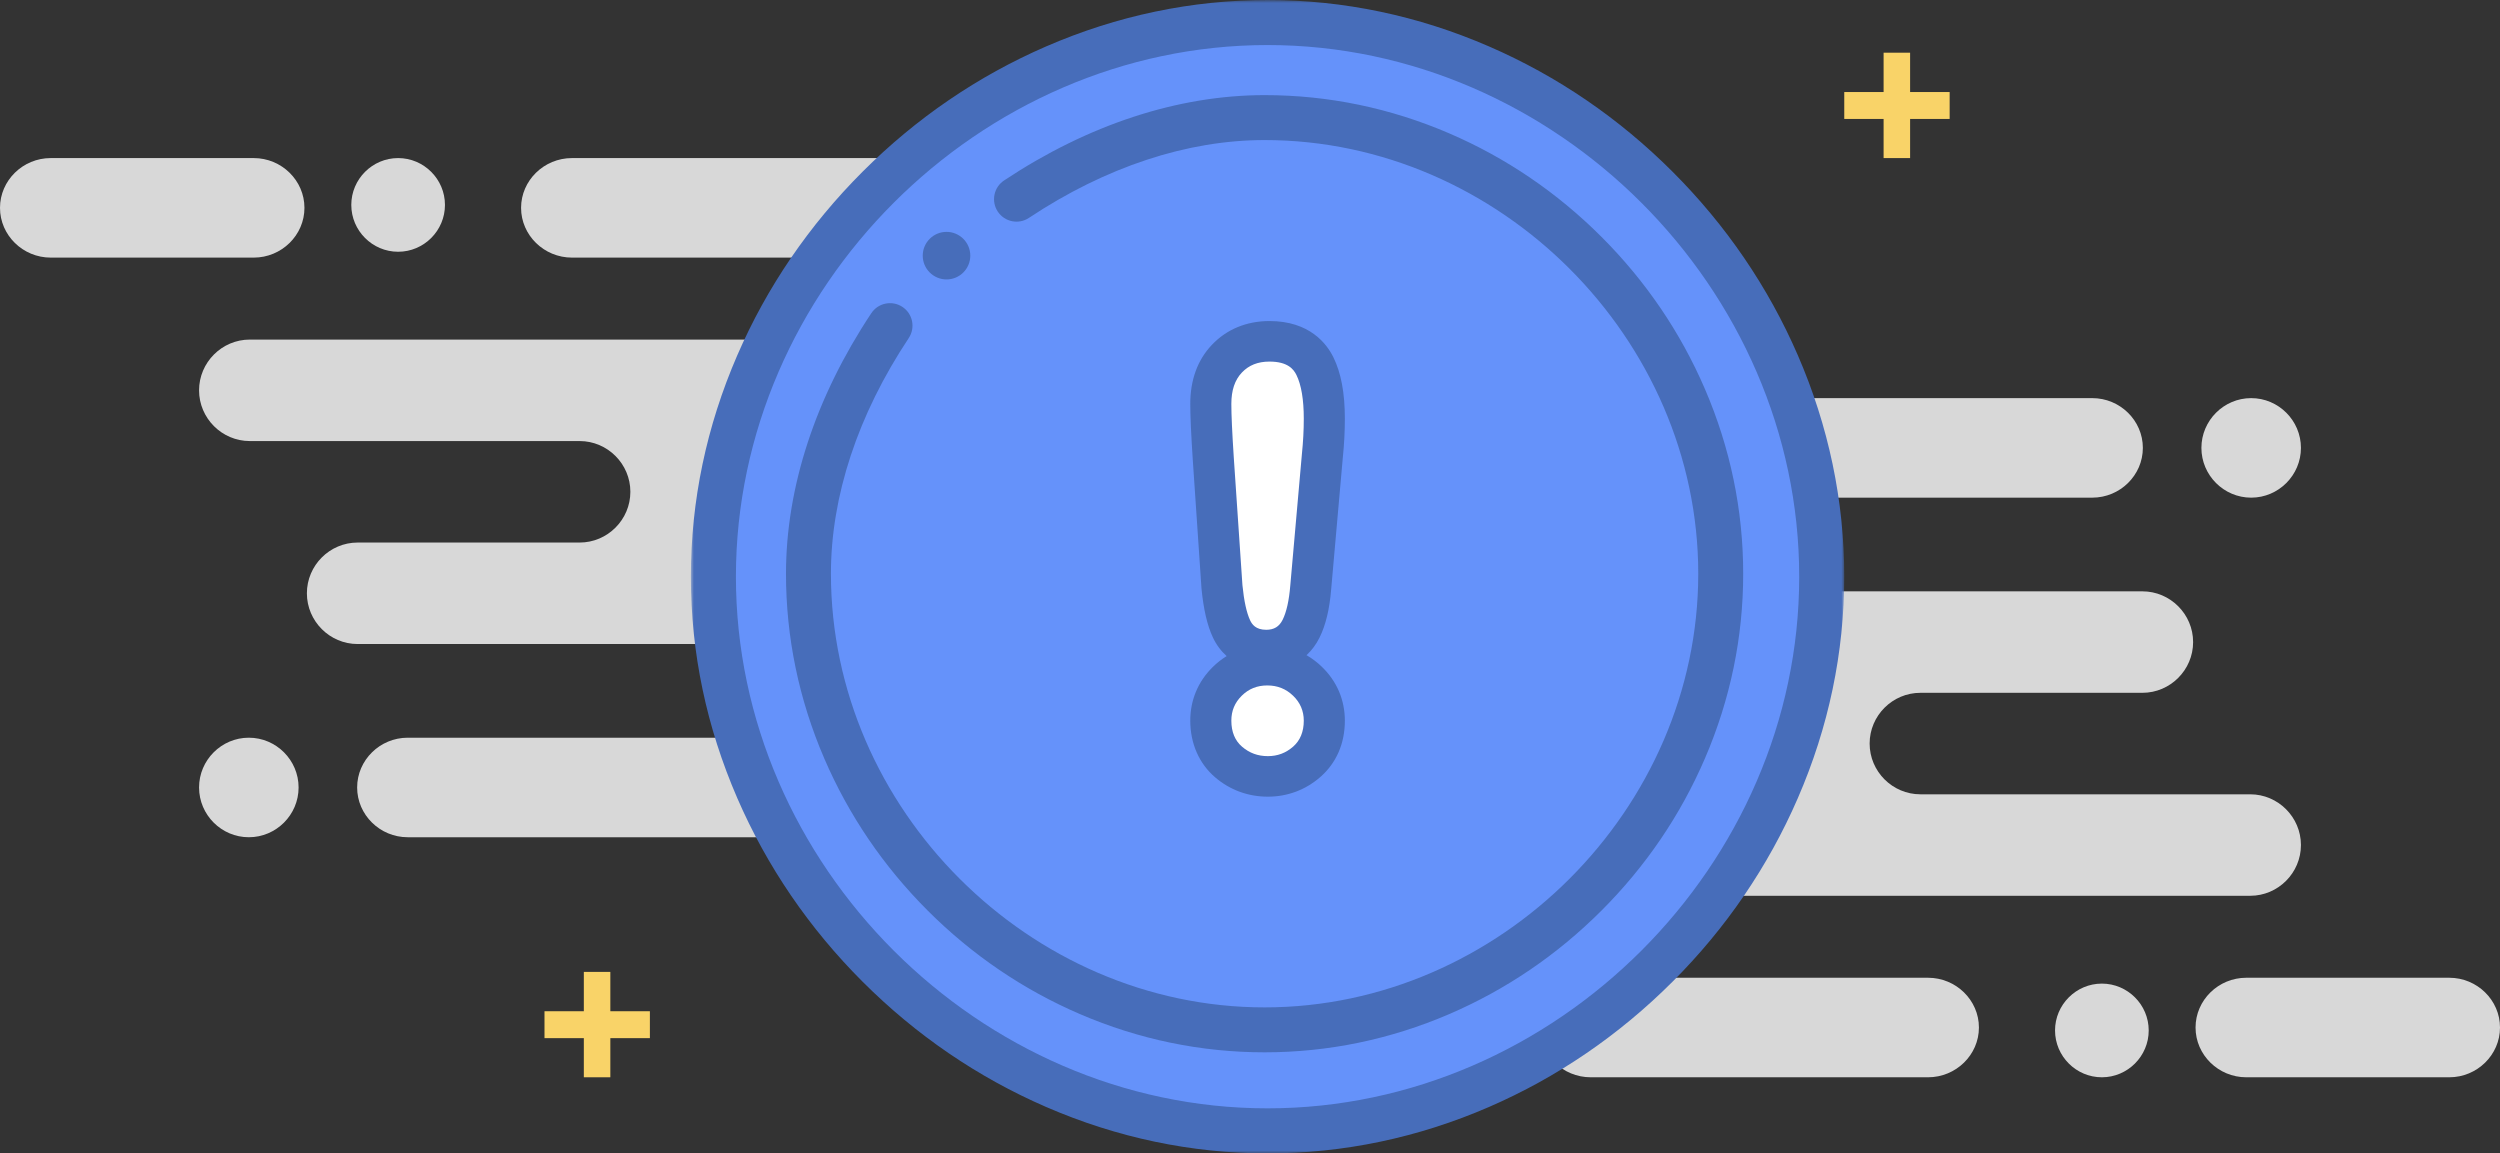 <?xml version="1.0" encoding="UTF-8"?>
<svg width="427px" height="197px" viewBox="0 0 427 197" version="1.1" xmlns="http://www.w3.org/2000/svg" xmlns:xlink="http://www.w3.org/1999/xlink">
    <rect x="0" y="0" width="427" height="197" fill="#333333" stroke="none"/>
    <!-- Generator: Sketch 49.1 (51147) - http://www.bohemiancoding.com/sketch -->
    <title>Invalid Token Icon@2x</title>
    <desc>Created with Sketch.</desc>
    <defs>
        <polygon id="path-1" points="0 0 197 0 197 197 0 197"></polygon>
    </defs>
    <g id="Token" stroke="none" stroke-width="1" fill="none" fill-rule="evenodd">
        <g id="Invalid-token" transform="translate(-744, -274)">
            <g id="Invalid-Token-Icon" transform="translate(744, 274)">
                <g id="Vector-sides" transform="translate(0, 27)" fill="#D8D8D8">
                    <path d="M52,8.5 C52,3.825 48.1,0 43.333,0 L8.667,0 C3.9,0 0,3.825 0,8.5 C0,13.175 3.9,17 8.667,17 L43.333,17 C48.1,17 52,13.175 52,8.5" id="Fill-1"></path>
                    <path d="M97.696,17 L155.304,17 C160.087,17 164,13.175 164,8.5 C164,3.825 160.087,0 155.304,0 L97.696,0 C92.913,0 89,3.825 89,8.5 C89,13.175 92.913,17 97.696,17" id="Fill-3"></path>
                    <path d="M68,16 C72.4,16 76,12.4 76,8 C76,3.6 72.4,0 68,0 C63.6,0 60,3.6 60,8 C60,12.4 63.6,16 68,16" id="Fill-5"></path>
                    <path d="M146.356,99 L69.644,99 C64.89,99 61,102.825 61,107.5 C61,112.175 64.89,116 69.644,116 L146.356,116 C151.11,116 155,112.175 155,107.5 C155,102.825 151.11,99 146.356,99" id="Fill-7"></path>
                    <path d="M42.5,99 C37.825,99 34,102.825 34,107.5 C34,112.175 37.825,116 42.5,116 C47.175,116 51,112.175 51,107.5 C51,102.825 47.175,99 42.5,99" id="Fill-9"></path>
                    <path d="M181.333,48.333 L155.333,48.333 C160.1,48.333 164,44.433 164,39.667 C164,34.9 160.1,31 155.333,31 L42.667,31 C37.9,31 34,34.9 34,39.667 C34,44.433 37.9,48.333 42.667,48.333 L99,48.333 C103.767,48.333 107.667,52.233 107.667,57 C107.667,61.767 103.767,65.667 99,65.667 L61.083,65.667 C56.317,65.667 52.417,69.567 52.417,74.333 C52.417,79.1 56.317,83 61.083,83 L155.333,83 C160.1,83 164,79.1 164,74.333 C164,69.567 160.1,65.667 155.333,65.667 L181.333,65.667 C186.1,65.667 190,61.767 190,57 C190,52.233 186.1,48.333 181.333,48.333" id="Fill-11"></path>
                </g>
                <g id="Vector-sides" transform="translate(332, 126) scale(-1, -1) translate(-332, -126) translate(237, 68)" fill="#D8D8D8">
                    <path d="M52,8.5 C52,3.825 48.1,0 43.333,0 L8.667,0 C3.9,0 0,3.825 0,8.5 C0,13.175 3.9,17 8.667,17 L43.333,17 C48.1,17 52,13.175 52,8.5" id="Fill-1"></path>
                    <path d="M97.696,17 L155.304,17 C160.087,17 164,13.175 164,8.5 C164,3.825 160.087,0 155.304,0 L97.696,0 C92.913,0 89,3.825 89,8.5 C89,13.175 92.913,17 97.696,17" id="Fill-3"></path>
                    <path d="M68,16 C72.4,16 76,12.4 76,8 C76,3.6 72.4,0 68,0 C63.6,0 60,3.6 60,8 C60,12.4 63.6,16 68,16" id="Fill-5"></path>
                    <path d="M146.356,99 L69.644,99 C64.89,99 61,102.825 61,107.5 C61,112.175 64.89,116 69.644,116 L146.356,116 C151.11,116 155,112.175 155,107.5 C155,102.825 151.11,99 146.356,99" id="Fill-7"></path>
                    <path d="M42.5,99 C37.825,99 34,102.825 34,107.5 C34,112.175 37.825,116 42.5,116 C47.175,116 51,112.175 51,107.5 C51,102.825 47.175,99 42.5,99" id="Fill-9"></path>
                    <path d="M181.333,48.333 L155.333,48.333 C160.1,48.333 164,44.433 164,39.667 C164,34.9 160.1,31 155.333,31 L42.667,31 C37.9,31 34,34.9 34,39.667 C34,44.433 37.9,48.333 42.667,48.333 L99,48.333 C103.767,48.333 107.667,52.233 107.667,57 C107.667,61.767 103.767,65.667 99,65.667 L61.083,65.667 C56.317,65.667 52.417,69.567 52.417,74.333 C52.417,79.1 56.317,83 61.083,83 L155.333,83 C160.1,83 164,79.1 164,74.333 C164,69.567 160.1,65.667 155.333,65.667 L181.333,65.667 C186.1,65.667 190,61.767 190,57 C190,52.233 186.1,48.333 181.333,48.333" id="Fill-11"></path>
                </g>
                <g id="Vector-!" transform="translate(118, 0)">
                    <path d="M98.5,4.062 C149.386,4.062 192.938,47.615 192.938,98.5 C192.938,149.385 149.386,192.938 98.5,192.938 C47.615,192.938 4.062,149.385 4.062,98.5 C4.062,47.615 47.615,4.062 98.5,4.062" id="Fill-1" fill="#6592FA"></path>
                    <g id="Group-5">
                        <mask id="mask-2" fill="white">
                            <use xlink:href="#path-1"></use>
                        </mask>
                        <g id="Clip-4"></g>
                        <path d="M98.5,189.305 C49.279,189.305 7.695,147.721 7.695,98.5 C7.695,49.279 49.279,7.695 98.5,7.695 C147.721,7.695 189.305,49.279 189.305,98.5 C189.305,147.721 147.721,189.305 98.5,189.305 M189.064,60.663 C184.005,49.006 176.807,38.463 167.672,29.328 C158.537,20.193 147.995,12.995 136.337,7.936 C124.206,2.67 111.476,-3.84765625e-05 98.5,-3.84765625e-05 C85.524,-3.84765625e-05 72.794,2.67 60.663,7.936 C49.006,12.995 38.463,20.193 29.328,29.328 C20.193,38.463 12.995,49.006 7.936,60.663 C2.67,72.794 -0,85.525 -0,98.5 C-0,111.475 2.67,124.206 7.936,136.337 C12.995,147.994 20.193,158.537 29.328,167.672 C38.463,176.807 49.006,184.005 60.663,189.064 C72.794,194.33 85.524,197 98.5,197 C111.476,197 124.206,194.33 136.337,189.064 C147.995,184.005 158.537,176.807 167.672,167.672 C176.807,158.537 184.005,147.994 189.064,136.337 C194.33,124.206 197,111.475 197,98.5 C197,85.525 194.33,72.794 189.064,60.663" id="Fill-3" fill="#476DBA" mask="url(#mask-2)"></path>
                    </g>
                    <path d="M173.204,66.447 C169.032,56.754 163.086,48.009 155.531,40.454 C147.976,32.899 139.231,26.954 129.538,22.782 C119.464,18.446 108.851,16.247 97.992,16.247 C83.232,16.247 67.845,21.288 53.495,30.824 C51.73,31.997 51.25,34.379 52.423,36.144 C53.596,37.91 55.979,38.39 57.743,37.216 C70.83,28.52 84.748,23.923 97.992,23.923 C138.142,23.923 172.062,57.843 172.062,97.992 C172.062,138.142 138.142,172.062 97.992,172.062 C57.843,172.062 23.923,138.142 23.923,97.992 C23.923,84.75 28.519,70.832 37.213,57.743 C38.386,55.977 37.906,53.596 36.14,52.422 C34.374,51.25 31.992,51.73 30.82,53.496 C21.286,67.848 16.247,83.234 16.247,97.992 C16.247,108.851 18.446,119.464 22.782,129.538 C26.953,139.23 32.899,147.976 40.454,155.53 C48.009,163.086 56.754,169.032 66.447,173.203 C76.521,177.539 87.134,179.737 97.992,179.737 C108.851,179.737 119.464,177.539 129.538,173.203 C139.23,169.032 147.976,163.086 155.531,155.531 C163.086,147.976 169.032,139.23 173.203,129.538 C177.539,119.464 179.737,108.851 179.737,97.992 C179.737,87.134 177.539,76.521 173.204,66.447" id="Fill-6" fill="#476DBA"></path>
                    <path d="M43.665,39.603 C41.423,39.603 39.603,41.423 39.603,43.665 C39.603,45.907 41.423,47.727 43.665,47.727 C45.907,47.727 47.727,45.907 47.727,43.665 C47.727,41.423 45.907,39.603 43.665,39.603" id="Fill-8" fill="#476DBA"></path>
                    <path d="M98.778,112.22 C96.059,112.22 93.961,110.915 92.87,108.544 C92.092,106.851 91.563,104.479 91.255,101.289 L89.78,79.157 C89.498,74.759 89.361,71.675 89.361,69.722 C89.361,66.473 90.279,63.841 92.09,61.9 C93.95,59.907 96.385,58.897 99.329,58.897 C103.993,58.897 106.101,61.218 107.048,63.165 C108.129,65.39 108.655,68.363 108.655,72.254 C108.655,74.351 108.543,76.513 108.321,78.68 L106.349,101.355 C106.107,104.408 105.569,106.762 104.706,108.53 C103.544,110.91 101.438,112.22 98.778,112.22 M99.054,134.041 C96.522,134.041 94.278,133.205 92.384,131.556 C90.407,129.835 89.361,127.365 89.361,124.413 C89.361,121.77 90.3,119.488 92.153,117.631 C94.005,115.773 96.296,114.831 98.962,114.831 C101.615,114.831 103.914,115.766 105.794,117.609 C107.666,119.444 108.655,121.796 108.655,124.413 C108.655,127.321 107.625,129.776 105.678,131.512 C103.794,133.191 101.566,134.041 99.054,134.041" id="Fill-10" fill="#FFFFFF"></path>
                    <path d="M94.207,99.937 C94.474,102.635 94.915,104.656 95.518,105.945 C95.843,106.642 96.484,107.568 98.269,107.568 C99.605,107.568 100.496,107.025 101.075,105.858 C101.735,104.527 102.174,102.559 102.38,100.01 L104.369,77.508 C104.579,75.483 104.686,73.463 104.686,71.507 C104.686,68.241 104.262,65.727 103.426,64.034 C102.944,63.059 101.941,61.759 98.823,61.759 C96.847,61.759 95.305,62.372 94.111,63.632 C92.902,64.907 92.314,66.664 92.314,69.002 C92.314,70.857 92.45,73.836 92.728,78.111 L94.207,99.937 Z M98.453,117.074 C96.716,117.074 95.289,117.648 94.093,118.828 C92.896,120.01 92.314,121.403 92.314,123.088 C92.314,125.001 92.93,126.498 94.143,127.536 C95.408,128.621 96.848,129.148 98.546,129.148 C100.208,129.148 101.624,128.615 102.872,127.521 C104.075,126.466 104.686,124.974 104.686,123.088 C104.686,121.431 104.073,119.999 102.867,118.835 C101.638,117.651 100.195,117.074 98.453,117.074 Z M98.546,136.072 C95.181,136.072 92.068,134.929 89.545,132.766 C86.807,130.422 85.299,126.985 85.299,123.088 C85.299,119.573 86.625,116.407 89.133,113.933 C89.867,113.207 90.664,112.582 91.514,112.06 C90.543,111.197 89.742,110.117 89.148,108.846 C88.198,106.813 87.567,104.101 87.219,100.554 L87.211,100.451 L85.728,78.564 C85.439,74.131 85.299,71.007 85.299,69.002 C85.299,64.882 86.54,61.484 88.988,58.902 C91.51,56.241 94.911,54.835 98.823,54.835 C105.663,54.835 108.594,58.698 109.732,61 C111.057,63.685 111.701,67.121 111.701,71.507 C111.701,73.689 111.583,75.937 111.35,78.187 L109.371,100.586 C109.093,104.028 108.44,106.757 107.377,108.902 C106.795,110.075 106.044,111.082 105.154,111.905 C106.089,112.445 106.965,113.106 107.771,113.884 C110.342,116.365 111.701,119.548 111.701,123.088 C111.701,126.982 110.259,130.304 107.532,132.697 C105.014,134.905 101.907,136.072 98.546,136.072 Z" id="Fill-12" fill="#476DBA"></path>
                </g>
                <polygon id="Page-1" fill="#F9D368" points="99.719 166 99.719 172.719 93 172.719 93 177.316 99.719 177.316 99.719 184 104.246 184 104.246 177.316 111 177.316 111 172.719 104.246 172.719 104.246 166"></polygon>
                <polygon id="Page-1" fill="#F9D368" points="321.719 9 321.719 15.719 315 15.719 315 20.316 321.719 20.316 321.719 27 326.246 27 326.246 20.316 333 20.316 333 15.719 326.246 15.719 326.246 9"></polygon>
            </g>
        </g>
    </g>
</svg>